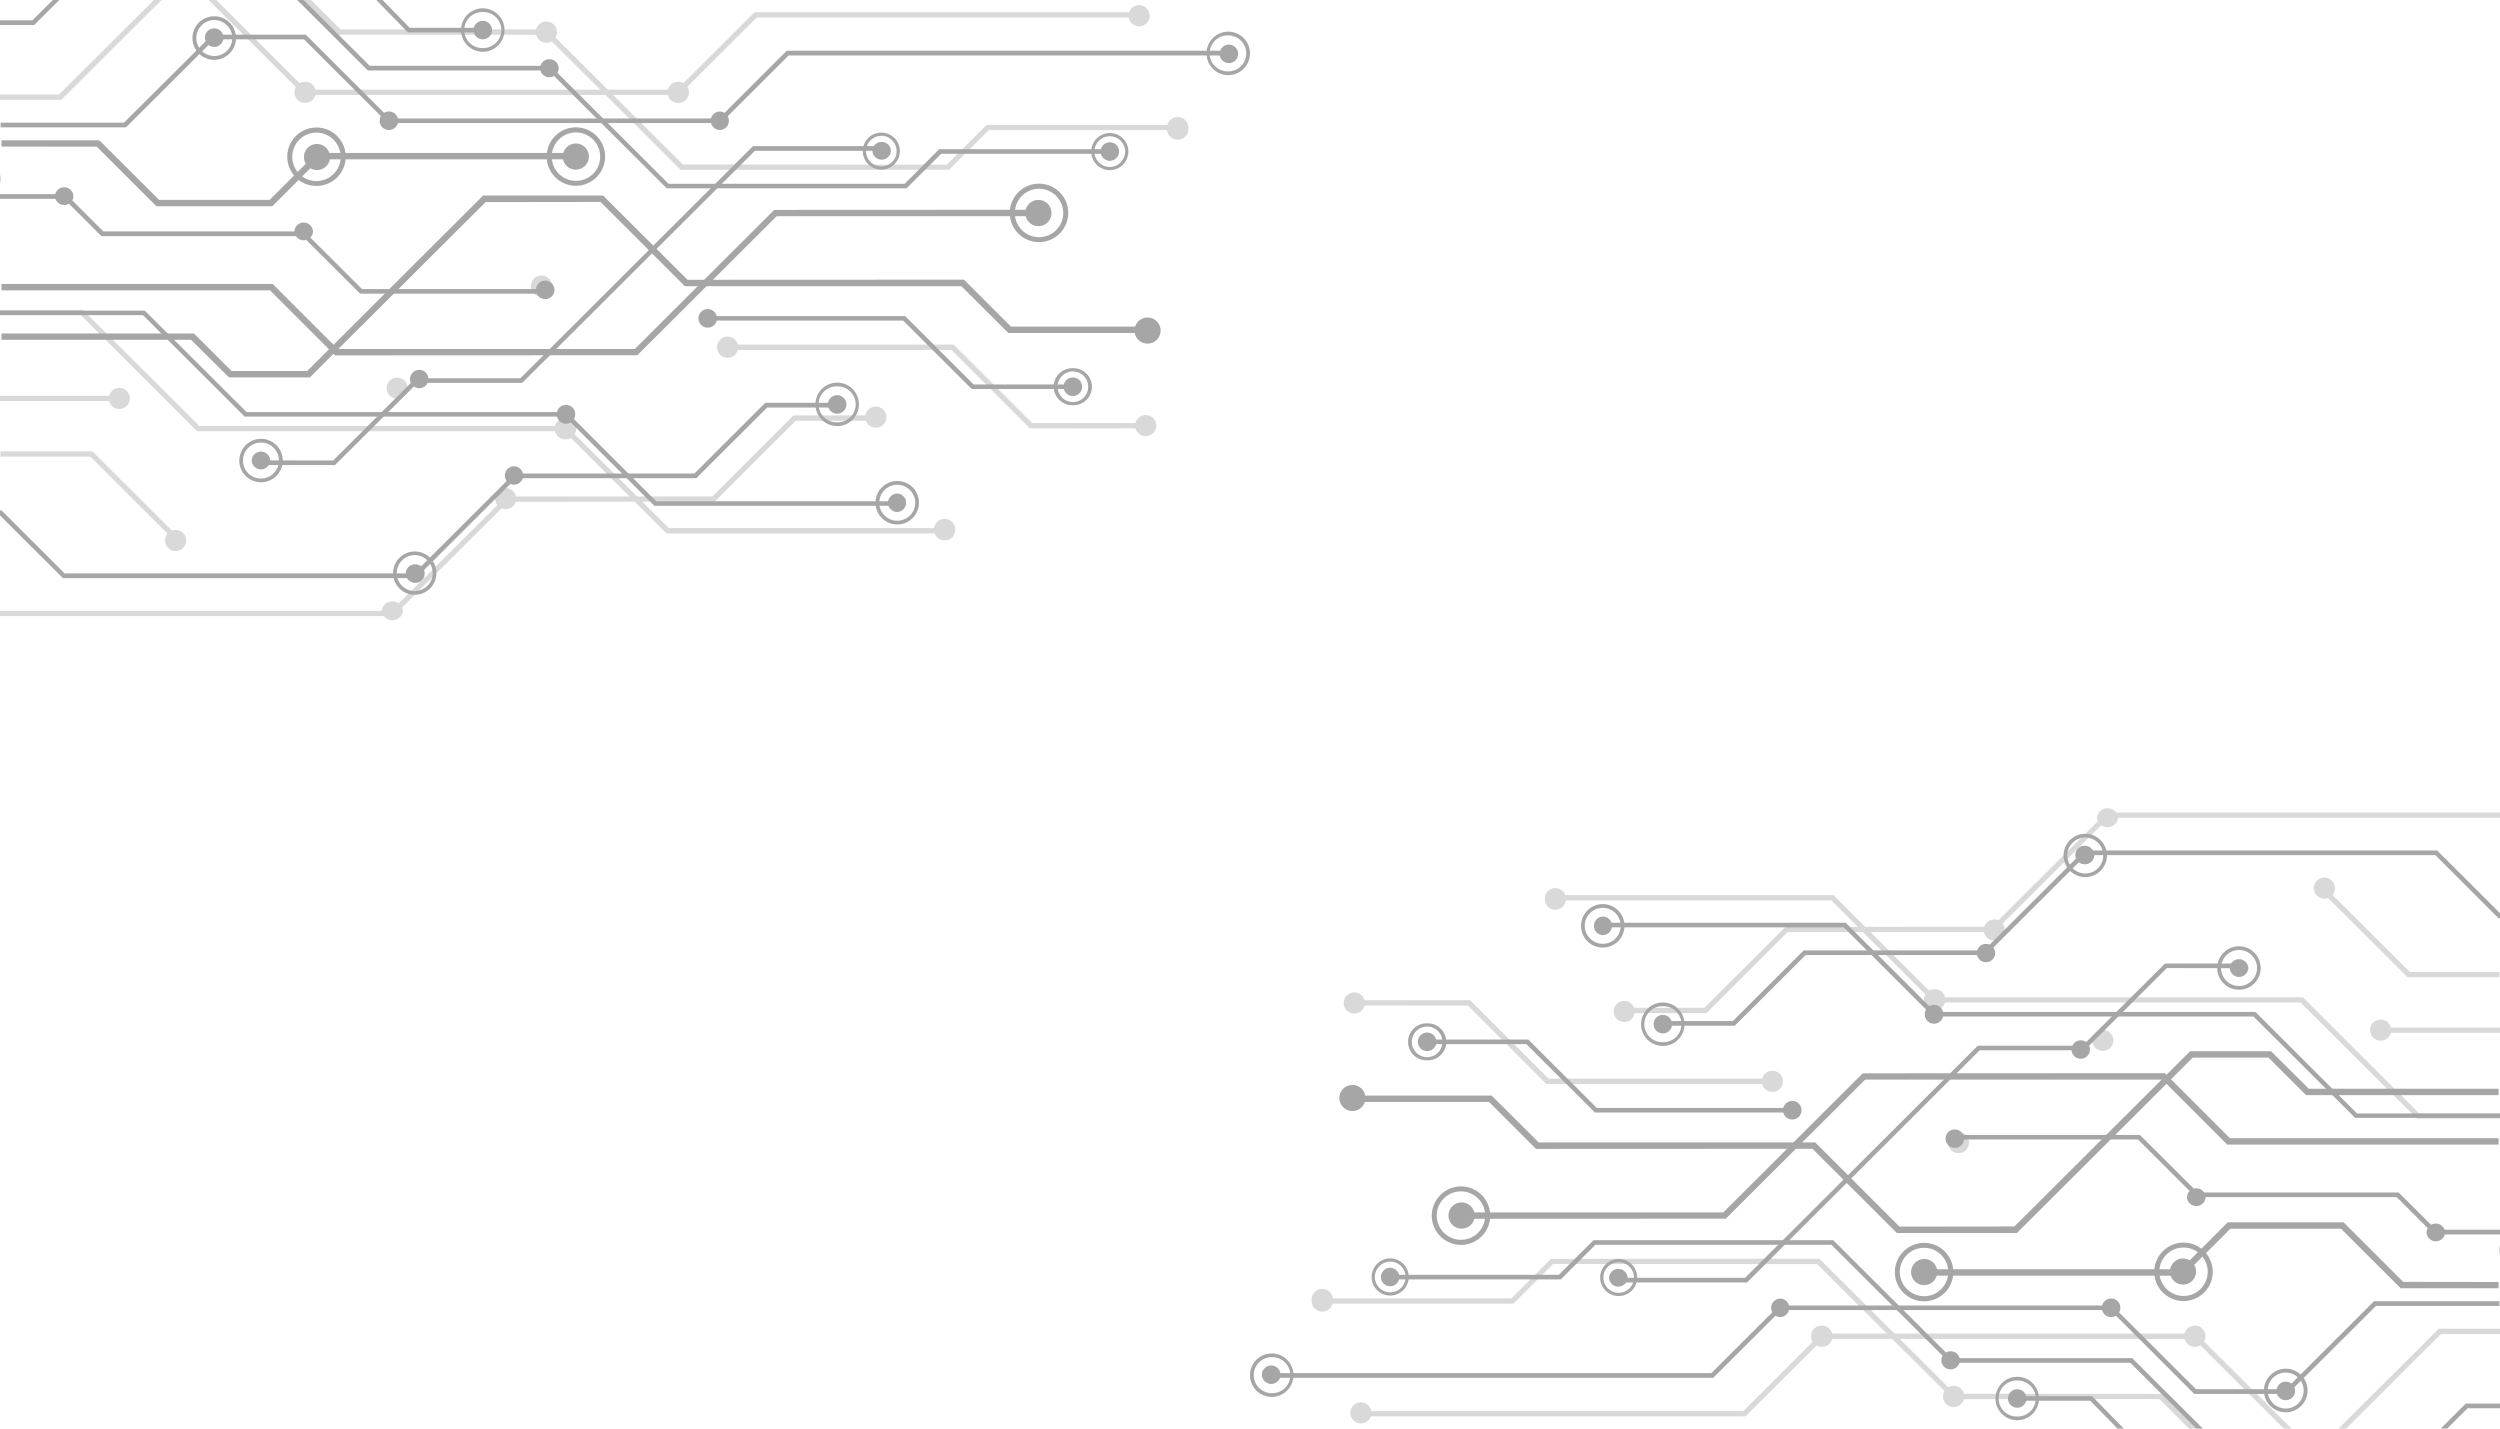 <svg xmlns="http://www.w3.org/2000/svg" viewBox="0 0 1400 800"><defs><style>.cls-1{fill:#d9d9d9;}.cls-2{fill:#a6a6a6;}</style></defs><g id="Layer_2" data-name="Layer 2"><g id="Ñëîé_1" data-name="Ñëîé 1"><polygon class="cls-1" points="121.1 0 171.38 50.2 379.04 50.2 422.51 6.87 637.94 6.87 637.94 9.8 423.75 9.8 380.28 53.21 170.17 53.21 116.81 0 121.1 0"/><polygon class="cls-1" points="90.44 0 34.33 55.91 0 55.91 0 52.91 33.08 52.91 86.18 0 90.44 0"/><polygon class="cls-1" points="174.18 0 190.69 16.48 306.53 16.48 382.4 92.11 530.23 92.19 552.47 69.96 661.01 69.96 661.01 72.89 553.68 72.89 531.47 95.05 381.12 95.12 305.33 19.48 189.46 19.41 170.02 0 174.18 0"/><path class="cls-1" d="M100.64,301.47,51.75,252.76H.3v2.92H50.54l48.91,48.8A11.06,11.06,0,0,1,100.64,301.47Z"/><polygon class="cls-1" points="576.78 239.91 642.62 239.83 642.62 236.91 577.98 236.91 534.03 192.97 407.47 192.97 407.47 195.97 532.83 195.97 576.78 239.91"/><polygon class="cls-1" points="0 342.07 219.11 342.07 283.35 278.01 398.96 278.01 444.35 232.64 491.5 232.64 491.5 235.65 445.55 235.65 400.2 280.93 284.56 281.01 220.31 345 0 345 0 342.07"/><path class="cls-1" d="M66.91,224.57H0v-2.93H66.82A13,13,0,0,0,66.91,224.57Z"/><polygon class="cls-1" points="110.35 241.5 45.24 176.46 0 176.46 0 173.53 46.44 173.53 111.63 238.57 317.19 238.57 374.46 295.73 529.97 295.73 529.97 298.74 373.26 298.74 315.94 241.5 110.35 241.5"/><path class="cls-1" d="M632,8.82a5.91,5.91,0,1,0,5.91-5.93A5.91,5.91,0,0,0,632,8.82Z"/><path class="cls-1" d="M635.7,238.33a5.91,5.91,0,1,0,11.82,0,5.91,5.91,0,0,0-11.82,0Z"/><path class="cls-1" d="M401.52,194.47a6,6,0,0,0,6,5.93,5.93,5.93,0,1,0-6-5.93Z"/><path class="cls-1" d="M484.54,233.62a5.91,5.91,0,1,0,5.91-5.94A5.88,5.88,0,0,0,484.54,233.62Z"/><path class="cls-1" d="M216.51,217.4a5.91,5.91,0,1,0,6-5.94A5.89,5.89,0,0,0,216.51,217.4Z"/><path class="cls-1" d="M373.81,51.71a5.83,5.83,0,0,0,5.83,5.93,5.94,5.94,0,1,0,0-11.87A5.87,5.87,0,0,0,373.81,51.71Z"/><path class="cls-1" d="M297.31,160.16a5.83,5.83,0,0,0,5.95,5.93,5.9,5.9,0,0,0,5.83-5.93,5.89,5.89,0,1,0-11.78,0Z"/><path class="cls-1" d="M277.33,279.21a5.81,5.81,0,0,0,5.87,5.93,5.92,5.92,0,0,0,5.91-5.93,5.89,5.89,0,0,0-11.78,0Z"/><path class="cls-1" d="M213.77,342.07a6,6,0,0,0,11.92,0,6,6,0,0,0-11.92,0Z"/><path class="cls-1" d="M523.08,296.71a5.93,5.93,0,0,0,5.91,5.93,5.84,5.84,0,0,0,5.9-5.93,5.91,5.91,0,1,0-11.81,0Z"/><path class="cls-1" d="M60.92,223.07a5.91,5.91,0,1,0,5.9-5.86A5.89,5.89,0,0,0,60.92,223.07Z"/><path class="cls-1" d="M92.44,302.61a5.91,5.91,0,1,0,5.9-5.86A5.89,5.89,0,0,0,92.44,302.61Z"/><path class="cls-1" d="M0,97.45a5.62,5.62,0,0,1,.6,2.63,5.48,5.48,0,0,1-.6,2.58Z"/><path class="cls-1" d="M310.6,240.15a5.88,5.88,0,0,0,5.91,5.86,5.9,5.9,0,1,0,0-11.79A5.9,5.9,0,0,0,310.6,240.15Z"/><path class="cls-1" d="M300,17.91a5.95,5.95,0,1,0,6-5.86A5.9,5.9,0,0,0,300,17.91Z"/><path class="cls-1" d="M164.94,51.71a5.83,5.83,0,0,0,5.83,5.93,5.94,5.94,0,1,0-5.83-5.93Z"/><path class="cls-1" d="M653.56,71.46a6,6,0,1,0,11.9-.08,5.89,5.89,0,0,0-6-5.85A6,6,0,0,0,653.56,71.46Z"/><polygon class="cls-2" points="214.23 0 229.46 15.58 270.33 15.58 270.33 18.13 228.4 18.13 210.7 0 214.23 0"/><polygon class="cls-2" points="0.34 71.31 70.57 71.31 119.94 22.04 170.22 22.04 217.19 68.91 403.7 68.91 441.64 31.05 688.14 31.05 688.14 28.42 440.58 28.42 402.57 66.35 218.24 66.35 171.24 19.41 118.89 19.41 69.44 68.68 0.34 68.68 0.34 71.31"/><polygon class="cls-2" points="166.39 0 170.12 0 207.03 36.84 308.19 36.84 374.42 102.93 506.59 102.93 525.94 83.55 622.8 83.55 622.8 86.11 527.07 86.11 507.65 105.48 373.37 105.48 307.14 39.46 205.98 39.46 166.39 0"/><polygon class="cls-2" points="33.19 0 19.16 14 0 14 0 11.37 18.14 11.37 29.58 0 33.19 0"/><polygon class="cls-2" points="142.71 260.43 187.61 260.43 233.82 214.39 292.46 214.39 422.75 84.45 494.55 84.45 494.59 81.83 421.66 81.83 291.4 211.84 232.7 211.84 186.56 257.88 142.68 257.8 142.71 260.43"/><polygon class="cls-2" points="150.99 111.92 177.33 85.63 322.25 85.63 322.22 89.21 178.77 89.21 152.5 115.5 87.61 115.5 54.19 82.15 53.86 82.15 0.8 82.08 0.8 78.57 55.63 78.57 89.05 111.92 150.99 111.92"/><polygon class="cls-2" points="56.76 132.22 35.83 111.34 0 111.34 0 108.71 36.96 108.71 57.85 129.59 170.37 129.59 202.74 161.89 305.7 161.89 305.7 164.44 201.68 164.44 169.32 132.22 56.76 132.22"/><polygon class="cls-2" points="385.34 156.68 539.83 156.61 566.14 182.9 641 182.9 641 186.47 564.66 186.47 538.35 160.26 383.49 160.26 336.3 113.09 335.96 113.09 271.95 113.17 271.72 113.4 173.54 211.33 128.22 211.33 107.03 190.3 0.8 190.3 0.8 186.73 108.58 186.73 129.66 207.76 172.06 207.76 172.29 207.52 270.51 109.51 337.74 109.51 385.01 156.68 385.34 156.68"/><polygon class="cls-2" points="355.49 195.44 355.72 195.2 433.54 117.55 581.14 117.48 581.12 121.06 434.95 121.06 434.71 121.29 356.89 198.94 187.64 199.02 151.21 162.59 0.8 162.59 0.8 159.01 152.73 159.01 189.16 195.44 355.49 195.44"/><polygon class="cls-2" points="544.15 217.85 601.7 217.85 601.62 215.29 545.21 215.29 506.86 176.99 396.37 176.99 396.33 179.54 505.77 179.54 544.15 217.85"/><polygon class="cls-2" points="0 285.82 0.87 285.82 36.21 321.12 231.87 321.12 287.94 265.16 388.88 265.16 428.54 225.58 469.6 225.58 469.68 228.21 429.6 228.21 389.93 267.79 289 267.79 232.92 323.75 35.23 323.75 0 288.63 0 285.82"/><polygon class="cls-2" points="136.99 233.31 80.05 176.46 0 176.46 0 173.98 81.11 173.98 138.08 230.76 317.52 230.76 367.5 280.71 503.29 280.71 503.29 283.26 366.45 283.26 316.39 233.31 136.99 233.31"/><path class="cls-2" d="M265.17,16.86a5.18,5.18,0,1,0,5.16-5.19A5.17,5.17,0,0,0,265.17,16.86Z"/><path class="cls-2" d="M683,30.15a5.15,5.15,0,0,0,5.19,5.18,5.23,5.23,0,0,0,5.2-5.18,5.3,5.3,0,0,0-5.2-5.18A5.22,5.22,0,0,0,683,30.15Z"/><path class="cls-2" d="M488.53,84.45a5.2,5.2,0,0,0,10.39,0,5.2,5.2,0,0,0-10.39,0Z"/><path class="cls-2" d="M595.6,216.57a5.2,5.2,0,1,0,5.16-5.19A5.22,5.22,0,0,0,595.6,216.57Z"/><path class="cls-2" d="M391.13,178.26a5.2,5.2,0,1,0,5.2-5.18A5.2,5.2,0,0,0,391.13,178.26Z"/><path class="cls-2" d="M463.62,226.48a5.18,5.18,0,1,0,5.19-5.18A5.2,5.2,0,0,0,463.62,226.48Z"/><path class="cls-2" d="M229.61,212.29a5.16,5.16,0,0,0,5.19,5.11,5.08,5.08,0,0,0,5.12-5.11,5.13,5.13,0,0,0-5.08-5.19A5.21,5.21,0,0,0,229.61,212.29Z"/><path class="cls-2" d="M164.88,129.59a5.2,5.2,0,0,0,10.39,0,5.2,5.2,0,0,0-10.39,0Z"/><path class="cls-2" d="M398,67.63a5.23,5.23,0,0,0,5.2,5.18,5.19,5.19,0,0,0,0-10.37A5.22,5.22,0,0,0,398,67.63Z"/><path class="cls-2" d="M300.14,162.34a5.2,5.2,0,0,0,5.19,5.18,5.18,5.18,0,1,0-5.19-5.18Z"/><path class="cls-2" d="M282.71,266.29a5.14,5.14,0,0,0,10.28,0,5.14,5.14,0,1,0-10.28,0Z"/><path class="cls-2" d="M227.2,321.12a5.35,5.35,0,0,0,5.19,5.26,5.19,5.19,0,1,0,0-10.37A5.18,5.18,0,0,0,227.2,321.12Z"/><path class="cls-2" d="M497.26,281.54a5.2,5.2,0,0,0,5.19,5.18,5.19,5.19,0,0,0,0-10.37A5.31,5.31,0,0,0,497.26,281.54Z"/><path class="cls-2" d="M140.94,257.88a5.2,5.2,0,0,0,10.39,0,5.2,5.2,0,0,0-10.39,0Z"/><path class="cls-2" d="M30.75,109.84a5.2,5.2,0,0,0,10.39,0,5.2,5.2,0,0,0-10.39,0Z"/><path class="cls-2" d="M311.8,232.11a5.14,5.14,0,0,0,5.12,5.19,5.28,5.28,0,0,0,5.19-5.19,5.16,5.16,0,1,0-10.31,0Z"/><path class="cls-2" d="M302.47,38.11a5.15,5.15,0,0,0,5.19,5.18,5.2,5.2,0,0,0,5.2-5.18,5.2,5.2,0,0,0-10.39,0Z"/><path class="cls-2" d="M114.75,21.06a5.2,5.2,0,1,0,5.19-5.18A5.2,5.2,0,0,0,114.75,21.06Z"/><path class="cls-2" d="M212.6,67.63a5.11,5.11,0,0,0,5.12,5.18,5.19,5.19,0,1,0-5.12-5.18Z"/><path class="cls-2" d="M616.32,84.83a5.34,5.34,0,0,0,5.2,5.25,5.28,5.28,0,0,0,5.16-5.25,5.06,5.06,0,0,0-5.16-5.11A5.14,5.14,0,0,0,616.32,84.83Z"/><path class="cls-2" d="M574.16,119.3a7.34,7.34,0,0,0,14.68,0,7.34,7.34,0,1,0-14.68,0Z"/><path class="cls-2" d="M315.15,87.68A7.24,7.24,0,0,0,322.42,95a7.38,7.38,0,0,0,7.37-7.36,7.32,7.32,0,0,0-14.64.07Z"/><path class="cls-2" d="M170.22,88a7.3,7.3,0,1,0,7.3-7.36A7.25,7.25,0,0,0,170.22,88Z"/><path class="cls-2" d="M635.33,185.17a7.31,7.31,0,1,0,7.3-7.36A7.33,7.33,0,0,0,635.33,185.17Z"/><path class="cls-2" d="M270.37,29a12.17,12.17,0,1,1,12.15-12.16A12.2,12.2,0,0,1,270.37,29Zm0-22.23a10.07,10.07,0,1,0,0,20.13,10.07,10.07,0,1,0,0-20.13Z"/><path class="cls-2" d="M120,33.53a12.21,12.21,0,1,1,12.19-12.17A12.31,12.31,0,0,1,120,33.53Zm0-22.31a10.07,10.07,0,1,0,10.09,10.07A10.13,10.13,0,0,0,120,11.22Z"/><path class="cls-2" d="M687.8,42.07A12.17,12.17,0,1,1,700,29.9,12.16,12.16,0,0,1,687.8,42.07Zm0-22.23a10.07,10.07,0,1,0,0,20.13A10,10,0,0,0,697.89,29.9,10.07,10.07,0,0,0,687.84,19.84Z"/><path class="cls-2" d="M146.15,270.08a12.17,12.17,0,1,1,12.2-12.17A12.21,12.21,0,0,1,146.15,270.08Zm-.07-22.23a10.07,10.07,0,1,0,10.12,10.06A10,10,0,0,0,146.08,247.85Z"/><path class="cls-2" d="M232.23,333.08a12.13,12.13,0,1,1,12.16-12.17A12.15,12.15,0,0,1,232.23,333.08Zm0-22.23a10.07,10.07,0,1,0,10.09,10.06A10.15,10.15,0,0,0,232.19,310.85Z"/><path class="cls-2" d="M468.79,238.61A12.17,12.17,0,1,1,481,226.44,12.2,12.2,0,0,1,468.79,238.61Zm0-22.23a10.07,10.07,0,1,0,0,20.13,10.07,10.07,0,1,0,0-20.13Z"/><path class="cls-2" d="M502.44,293.7a12.17,12.17,0,1,1,12.19-12.17A12.2,12.2,0,0,1,502.44,293.7Zm0-22.23a10.07,10.07,0,1,0,10.09,10.06A10.15,10.15,0,0,0,502.4,271.47Z"/><path class="cls-2" d="M600.79,226.93a10.37,10.37,0,1,1,0-20.73,10.37,10.37,0,1,1,0,20.73Zm0-18.93a8.57,8.57,0,1,0,8.59,8.56A8.54,8.54,0,0,0,600.79,208Z"/><path class="cls-2" d="M621.48,95.3a10.4,10.4,0,1,1,10.43-10.43A10.51,10.51,0,0,1,621.48,95.3Zm0-19a8.6,8.6,0,1,0,0,17.2,8.76,8.76,0,0,0,8.62-8.63A8.63,8.63,0,0,0,621.48,76.3Z"/><path class="cls-2" d="M493.52,95a10.37,10.37,0,1,1,10.39-10.37A10.39,10.39,0,0,1,493.52,95Zm0-18.93a8.56,8.56,0,1,0,8.58,8.56A8.62,8.62,0,0,0,493.52,76Z"/><path class="cls-2" d="M177.24,104.15a16.37,16.37,0,1,1,16.37-16.29A16.43,16.43,0,0,1,177.24,104.15Zm0-29.89a13.56,13.56,0,1,0,13.55,13.52A13.67,13.67,0,0,0,177.2,74.26Z"/><path class="cls-2" d="M322.51,104.05a16.37,16.37,0,1,1,16.37-16.29A16.44,16.44,0,0,1,322.51,104.05Zm0-29.89a13.56,13.56,0,1,0,13.59,13.52A13.61,13.61,0,0,0,322.47,74.16Z"/><path class="cls-2" d="M581.84,135.6a16.37,16.37,0,1,1,16.37-16.37A16.43,16.43,0,0,1,581.84,135.6Zm0-29.89a13.56,13.56,0,1,0,13.59,13.59A13.64,13.64,0,0,0,581.84,105.71Z"/><polygon class="cls-1" points="1278.9 800 1228.62 749.8 1020.96 749.8 977.49 793.13 762.06 793.13 762.06 790.2 976.25 790.2 1019.72 746.79 1229.83 746.79 1283.19 800 1278.9 800"/><polygon class="cls-1" points="1309.57 800 1365.67 744.09 1400 744.09 1400 747.09 1366.92 747.09 1313.82 800 1309.57 800"/><polygon class="cls-1" points="1225.82 800 1209.31 783.52 1093.47 783.52 1017.6 707.88 869.77 707.81 847.53 730.04 738.99 730.04 738.99 727.11 846.32 727.11 868.53 704.96 1018.88 704.88 1094.67 780.51 1210.55 780.59 1229.98 800 1225.82 800"/><path class="cls-1" d="M1299.36,498.53l48.89,48.71h51.45v-2.92h-50.24l-48.91-48.8A11.06,11.06,0,0,1,1299.36,498.53Z"/><polygon class="cls-1" points="823.22 560.09 757.38 560.17 757.38 563.1 822.02 563.1 865.97 607.03 992.53 607.03 992.53 604.03 867.17 604.03 823.22 560.09"/><polygon class="cls-1" points="1400 457.93 1180.89 457.93 1116.65 521.99 1001.04 521.99 955.65 567.36 908.5 567.36 908.5 564.35 954.45 564.35 999.79 519.07 1115.44 518.99 1179.69 455 1400 455 1400 457.93"/><path class="cls-1" d="M1333.09,575.43H1400v2.93h-66.82A13,13,0,0,0,1333.09,575.43Z"/><polygon class="cls-1" points="1289.65 558.5 1354.76 623.54 1400 623.54 1400 626.47 1353.56 626.47 1288.37 561.43 1082.82 561.43 1025.54 504.27 870.03 504.27 870.03 501.26 1026.74 501.26 1084.06 558.5 1289.65 558.5"/><path class="cls-1" d="M768,791.18a5.91,5.91,0,1,0-5.91,5.93A5.91,5.91,0,0,0,768,791.18Z"/><path class="cls-1" d="M764.3,561.67a5.91,5.91,0,1,0-11.82,0,5.91,5.91,0,0,0,11.82,0Z"/><path class="cls-1" d="M998.48,605.53a6,6,0,0,0-6-5.93,5.93,5.93,0,1,0,6,5.93Z"/><path class="cls-1" d="M915.46,566.38a5.91,5.91,0,1,0-5.91,5.94A5.88,5.88,0,0,0,915.46,566.38Z"/><path class="cls-1" d="M1183.49,582.6a5.91,5.91,0,1,0-6,5.94A5.89,5.89,0,0,0,1183.49,582.6Z"/><path class="cls-1" d="M1026.19,748.29a5.83,5.83,0,0,0-5.83-5.93,5.94,5.94,0,1,0,0,11.87A5.87,5.87,0,0,0,1026.19,748.29Z"/><path class="cls-1" d="M1102.69,639.84a5.83,5.83,0,0,0-6-5.93,5.9,5.9,0,0,0-5.83,5.93,5.89,5.89,0,1,0,11.78,0Z"/><path class="cls-1" d="M1122.67,520.79a5.81,5.81,0,0,0-5.87-5.93,5.92,5.92,0,0,0-5.91,5.93,5.89,5.89,0,0,0,11.78,0Z"/><path class="cls-1" d="M1186.23,457.93a6,6,0,0,0-11.92,0,6,6,0,0,0,11.92,0Z"/><path class="cls-1" d="M876.92,503.29a5.93,5.93,0,0,0-5.91-5.93,5.84,5.84,0,0,0-5.9,5.93,5.91,5.91,0,1,0,11.81,0Z"/><path class="cls-1" d="M1339.08,576.93a5.91,5.91,0,1,0-5.9,5.86A5.89,5.89,0,0,0,1339.08,576.93Z"/><path class="cls-1" d="M1307.56,497.39a5.91,5.91,0,1,0-5.9,5.86A5.89,5.89,0,0,0,1307.56,497.39Z"/><path class="cls-1" d="M1400,702.55a5.62,5.62,0,0,1-.6-2.63,5.48,5.48,0,0,1,.6-2.58Z"/><path class="cls-1" d="M1089.4,559.85a5.88,5.88,0,0,0-5.91-5.86,5.9,5.9,0,1,0,0,11.79A5.9,5.9,0,0,0,1089.4,559.85Z"/><path class="cls-1" d="M1100,782.09a5.95,5.95,0,1,0-6,5.86A5.9,5.9,0,0,0,1100,782.09Z"/><path class="cls-1" d="M1235.06,748.29a5.83,5.83,0,0,0-5.83-5.93,5.94,5.94,0,1,0,5.83,5.93Z"/><path class="cls-1" d="M746.44,728.54a6,6,0,1,0-11.9.08,5.89,5.89,0,0,0,6,5.85A6,6,0,0,0,746.44,728.54Z"/><polygon class="cls-2" points="1185.77 800 1170.54 784.42 1129.67 784.42 1129.67 781.87 1171.6 781.87 1189.3 800 1185.77 800"/><polygon class="cls-2" points="1399.66 728.69 1329.43 728.69 1280.06 777.96 1229.78 777.96 1182.81 731.09 996.3 731.09 958.36 768.95 711.86 768.95 711.86 771.58 959.41 771.58 997.42 733.65 1181.76 733.65 1228.76 780.59 1281.11 780.59 1330.56 731.32 1399.66 731.32 1399.66 728.69"/><polygon class="cls-2" points="1233.61 800 1229.88 800 1192.97 763.16 1091.81 763.16 1025.58 697.07 893.41 697.07 874.06 716.45 777.2 716.45 777.2 713.89 872.93 713.89 892.35 694.52 1026.63 694.52 1092.86 760.54 1194.02 760.54 1233.61 800"/><polygon class="cls-2" points="1366.81 800 1380.84 786 1400 786 1400 788.63 1381.86 788.63 1370.42 800 1366.81 800"/><polygon class="cls-2" points="1257.29 539.57 1212.39 539.57 1166.18 585.61 1107.54 585.61 977.25 715.55 905.45 715.55 905.41 718.17 978.34 718.17 1108.6 588.16 1167.3 588.16 1213.44 542.12 1257.33 542.2 1257.29 539.57"/><polygon class="cls-2" points="1249.02 688.08 1222.67 714.37 1077.75 714.37 1077.78 710.79 1221.23 710.79 1247.5 684.5 1312.39 684.5 1345.81 717.85 1346.14 717.85 1399.2 717.92 1399.2 721.43 1344.37 721.43 1310.95 688.08 1249.02 688.08"/><polygon class="cls-2" points="1343.24 667.78 1364.17 688.66 1400 688.66 1400 691.29 1363.04 691.29 1342.15 670.4 1229.63 670.4 1197.26 638.11 1094.3 638.11 1094.3 635.56 1198.32 635.56 1230.68 667.78 1343.24 667.78"/><polygon class="cls-2" points="1014.66 643.32 860.16 643.39 833.86 617.1 759 617.1 759 613.53 835.34 613.53 861.65 639.74 1016.51 639.74 1063.7 686.91 1064.04 686.91 1128.05 686.83 1128.28 686.6 1226.46 588.67 1271.79 588.67 1292.97 609.7 1399.2 609.7 1399.2 613.27 1291.41 613.27 1270.34 592.24 1227.94 592.24 1227.7 592.48 1129.49 690.49 1062.26 690.49 1014.99 643.32 1014.66 643.32"/><polygon class="cls-2" points="1044.51 604.56 1044.28 604.8 966.46 682.45 818.86 682.52 818.88 678.95 965.05 678.95 965.29 678.71 1043.11 601.06 1212.36 600.98 1248.79 637.41 1399.2 637.41 1399.2 640.99 1247.27 640.99 1210.84 604.56 1044.51 604.56"/><polygon class="cls-2" points="855.85 582.15 798.3 582.15 798.38 584.71 854.79 584.71 893.14 623.01 1003.63 623.01 1003.67 620.46 894.23 620.46 855.85 582.15"/><polygon class="cls-2" points="1400 514.18 1399.13 514.18 1363.79 478.88 1168.13 478.88 1112.06 534.84 1011.13 534.84 971.46 574.42 930.4 574.42 930.32 571.79 970.4 571.79 1010.07 532.21 1111.01 532.21 1167.08 476.25 1364.77 476.25 1400 511.37 1400 514.18"/><polygon class="cls-2" points="1263.01 566.69 1319.95 623.54 1400 623.54 1400 626.02 1318.89 626.02 1261.92 569.24 1082.48 569.24 1032.5 519.29 896.72 519.29 896.72 516.74 1033.55 516.74 1083.61 566.69 1263.01 566.69"/><path class="cls-2" d="M1134.83,783.14a5.18,5.18,0,1,0-5.16,5.19A5.17,5.17,0,0,0,1134.83,783.14Z"/><path class="cls-2" d="M717.05,769.85a5.15,5.15,0,0,0-5.19-5.18,5.23,5.23,0,0,0-5.2,5.18,5.3,5.3,0,0,0,5.2,5.18A5.22,5.22,0,0,0,717.05,769.85Z"/><path class="cls-2" d="M911.47,715.55a5.2,5.2,0,0,0-10.39,0,5.2,5.2,0,0,0,10.39,0Z"/><path class="cls-2" d="M804.4,583.43a5.2,5.2,0,1,0-5.16,5.19A5.22,5.22,0,0,0,804.4,583.43Z"/><path class="cls-2" d="M1008.87,621.74a5.2,5.2,0,1,0-5.2,5.18A5.2,5.2,0,0,0,1008.87,621.74Z"/><path class="cls-2" d="M936.38,573.52a5.18,5.18,0,1,0-5.19,5.18A5.2,5.2,0,0,0,936.38,573.52Z"/><path class="cls-2" d="M1170.39,587.71a5.16,5.16,0,0,0-5.19-5.11,5.08,5.08,0,0,0-5.12,5.11,5.13,5.13,0,0,0,5.08,5.19A5.21,5.21,0,0,0,1170.39,587.71Z"/><path class="cls-2" d="M1235.12,670.41a5.2,5.2,0,0,0-10.39,0,5.2,5.2,0,0,0,10.39,0Z"/><path class="cls-2" d="M1002,732.37a5.23,5.23,0,0,0-5.2-5.18,5.19,5.19,0,0,0,0,10.37A5.22,5.22,0,0,0,1002,732.37Z"/><path class="cls-2" d="M1099.87,637.66a5.2,5.2,0,0,0-5.2-5.18,5.18,5.18,0,1,0,5.2,5.18Z"/><path class="cls-2" d="M1117.29,533.71a5.14,5.14,0,0,0-10.28,0,5.14,5.14,0,1,0,10.28,0Z"/><path class="cls-2" d="M1172.8,478.88a5.35,5.35,0,0,0-5.19-5.26,5.19,5.19,0,1,0,0,10.37A5.18,5.18,0,0,0,1172.8,478.88Z"/><path class="cls-2" d="M902.74,518.46a5.2,5.2,0,0,0-5.19-5.18,5.19,5.19,0,0,0,0,10.37A5.31,5.31,0,0,0,902.74,518.46Z"/><path class="cls-2" d="M1259.06,542.12a5.2,5.2,0,0,0-10.39,0,5.2,5.2,0,0,0,10.39,0Z"/><path class="cls-2" d="M1369.25,690.16a5.2,5.2,0,0,0-10.39,0,5.2,5.2,0,0,0,10.39,0Z"/><path class="cls-2" d="M1088.2,567.89a5.14,5.14,0,0,0-5.12-5.19,5.28,5.28,0,0,0-5.19,5.19,5.16,5.16,0,1,0,10.31,0Z"/><path class="cls-2" d="M1097.53,761.89a5.15,5.15,0,0,0-5.19-5.18,5.2,5.2,0,0,0-5.2,5.18,5.2,5.2,0,0,0,10.39,0Z"/><path class="cls-2" d="M1285.25,778.94a5.2,5.2,0,1,0-5.19,5.18A5.2,5.2,0,0,0,1285.25,778.94Z"/><path class="cls-2" d="M1187.4,732.37a5.11,5.11,0,0,0-5.12-5.18,5.19,5.19,0,1,0,5.12,5.18Z"/><path class="cls-2" d="M783.68,715.17a5.34,5.34,0,0,0-5.2-5.25,5.28,5.28,0,0,0-5.16,5.25,5.06,5.06,0,0,0,5.16,5.11A5.14,5.14,0,0,0,783.68,715.17Z"/><path class="cls-2" d="M825.84,680.7a7.34,7.34,0,0,0-14.68,0,7.34,7.34,0,1,0,14.68,0Z"/><path class="cls-2" d="M1084.85,712.32a7.24,7.24,0,0,0-7.27-7.29,7.38,7.38,0,0,0-7.37,7.36,7.32,7.32,0,0,0,14.64-.07Z"/><path class="cls-2" d="M1229.78,712a7.3,7.3,0,1,0-7.3,7.36A7.25,7.25,0,0,0,1229.78,712Z"/><path class="cls-2" d="M764.67,614.83a7.31,7.31,0,1,0-7.3,7.36A7.33,7.33,0,0,0,764.67,614.83Z"/><path class="cls-2" d="M1129.63,771a12.17,12.17,0,1,1-12.15,12.16A12.2,12.2,0,0,1,1129.63,771Zm0,22.23a10.07,10.07,0,1,0,0-20.13,10.07,10.07,0,1,0,0,20.13Z"/><path class="cls-2" d="M1280,766.47a12.21,12.21,0,1,1-12.19,12.17A12.31,12.31,0,0,1,1280,766.47Zm0,22.31a10.07,10.07,0,1,0-10.09-10.07A10.13,10.13,0,0,0,1280,788.78Z"/><path class="cls-2" d="M712.2,757.93A12.17,12.17,0,1,1,700,770.1,12.16,12.16,0,0,1,712.2,757.93Zm0,22.23a10.07,10.07,0,1,0,0-20.13,10,10,0,0,0-10.09,10.07A10.07,10.07,0,0,0,712.16,780.16Z"/><path class="cls-2" d="M1253.85,529.92a12.17,12.17,0,1,1-12.2,12.17A12.21,12.21,0,0,1,1253.85,529.92Zm.07,22.23a10.07,10.07,0,1,0-10.12-10.06A10,10,0,0,0,1253.92,552.15Z"/><path class="cls-2" d="M1167.77,466.92a12.13,12.13,0,1,1-12.16,12.17A12.15,12.15,0,0,1,1167.77,466.92Zm0,22.23a10.07,10.07,0,1,0-10.09-10.06A10.15,10.15,0,0,0,1167.81,489.15Z"/><path class="cls-2" d="M931.21,561.39A12.17,12.17,0,1,1,919,573.56,12.2,12.2,0,0,1,931.21,561.39Zm0,22.23a10.07,10.07,0,1,0,0-20.13,10.07,10.07,0,1,0,0,20.13Z"/><path class="cls-2" d="M897.56,506.3a12.17,12.17,0,1,1-12.19,12.17A12.2,12.2,0,0,1,897.56,506.3Zm0,22.23a10.07,10.07,0,1,0-10.09-10.06A10.15,10.15,0,0,0,897.6,528.53Z"/><path class="cls-2" d="M799.21,573.07a10.37,10.37,0,1,1,0,20.73,10.37,10.37,0,1,1,0-20.73Zm0,18.93a8.57,8.57,0,1,0-8.59-8.56A8.54,8.54,0,0,0,799.21,592Z"/><path class="cls-2" d="M778.52,704.7a10.4,10.4,0,1,1-10.43,10.43A10.51,10.51,0,0,1,778.52,704.7Zm0,19a8.6,8.6,0,1,0,0-17.2,8.76,8.76,0,0,0-8.62,8.63A8.63,8.63,0,0,0,778.52,723.7Z"/><path class="cls-2" d="M906.48,705.05a10.37,10.37,0,1,1-10.39,10.37A10.39,10.39,0,0,1,906.48,705.05Zm0,18.93a8.56,8.56,0,1,0-8.58-8.56A8.62,8.62,0,0,0,906.48,724Z"/><path class="cls-2" d="M1222.76,695.85a16.37,16.37,0,1,1-16.37,16.29A16.43,16.43,0,0,1,1222.76,695.85Zm0,29.89a13.56,13.56,0,1,0-13.55-13.52A13.67,13.67,0,0,0,1222.8,725.74Z"/><path class="cls-2" d="M1077.49,696a16.37,16.37,0,1,1-16.37,16.29A16.44,16.44,0,0,1,1077.49,696Zm0,29.89a13.56,13.56,0,1,0-13.59-13.52A13.61,13.61,0,0,0,1077.53,725.84Z"/><path class="cls-2" d="M818.16,664.4a16.37,16.37,0,1,1-16.37,16.37A16.43,16.43,0,0,1,818.16,664.4Zm0,29.89a13.56,13.56,0,1,0-13.59-13.59A13.64,13.64,0,0,0,818.16,694.29Z"/></g></g></svg>